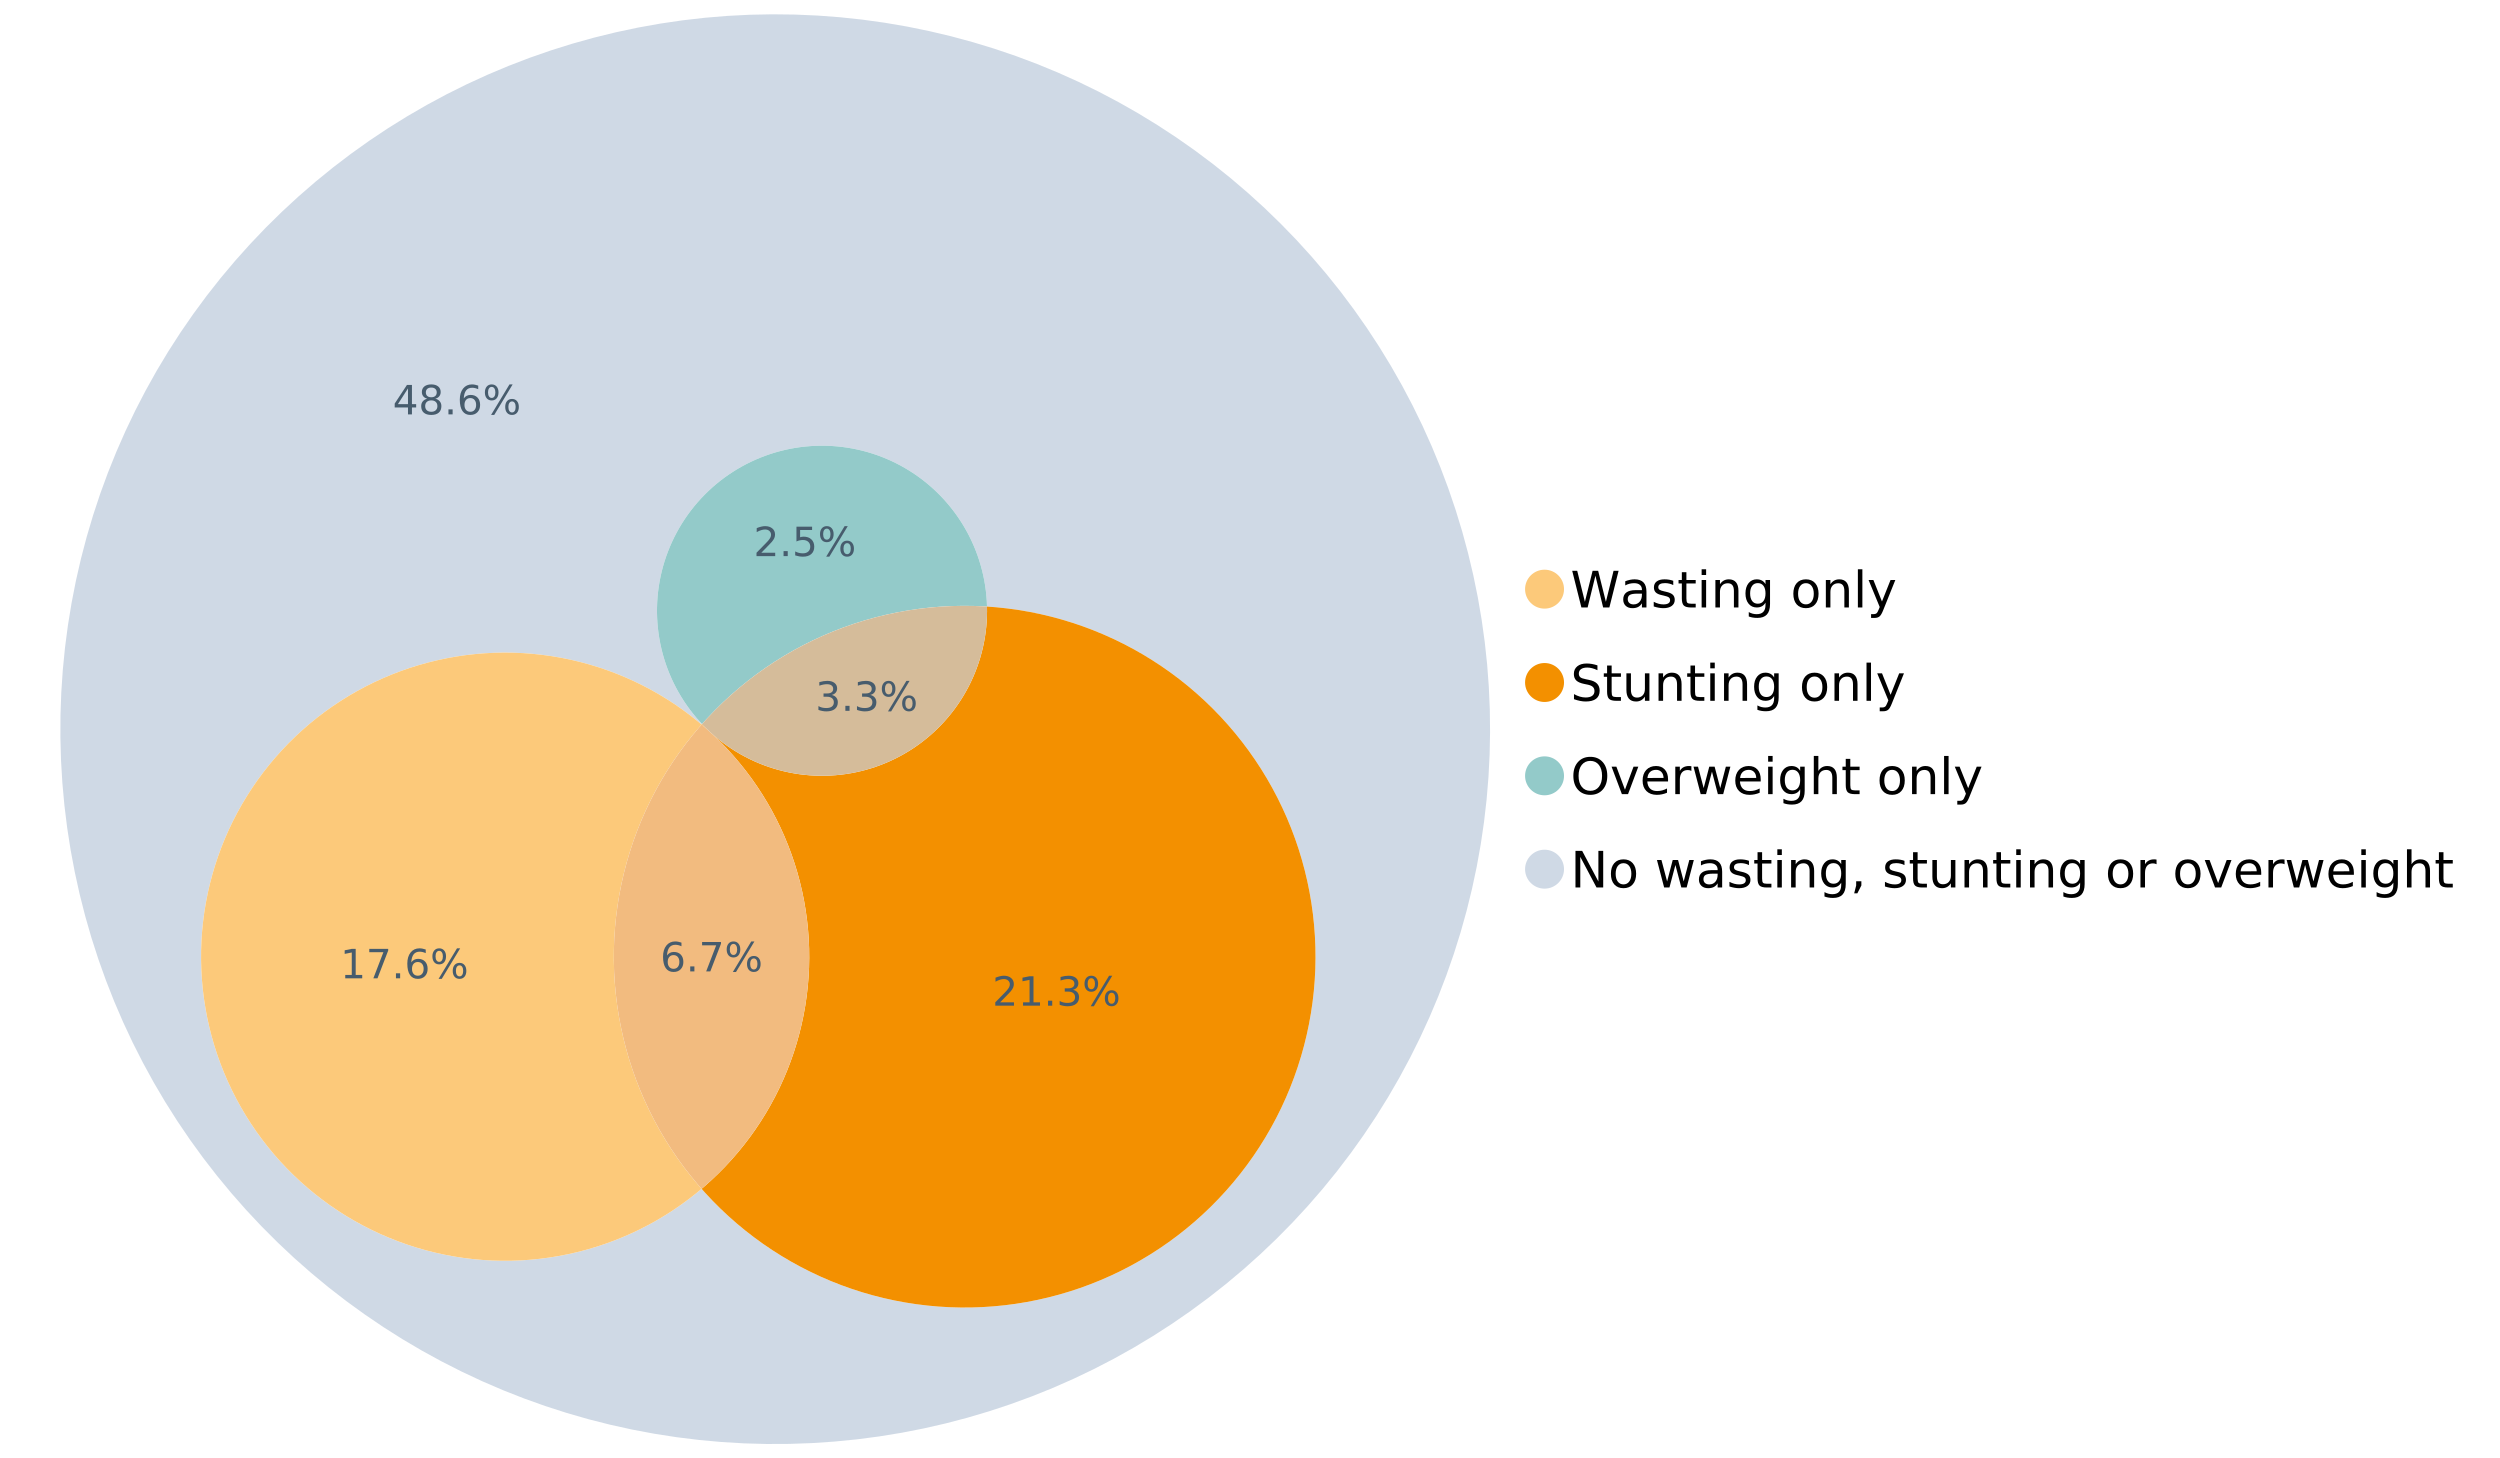 <?xml version="1.0" encoding="UTF-8"?>
<svg xmlns="http://www.w3.org/2000/svg" xmlns:xlink="http://www.w3.org/1999/xlink" width="1234.286pt" height="720pt" viewBox="0 0 1234.286 720" version="1.1">
<defs>
<g>
<symbol overflow="visible" id="glyph0-0">
<path style="stroke:none;" d="M 1.234 4.391 L 1.234 -17.5 L 13.641 -17.5 L 13.641 4.391 Z M 2.625 3 L 12.266 3 L 12.266 -16.094 L 2.625 -16.094 Z M 2.625 3 "/>
</symbol>
<symbol overflow="visible" id="glyph0-1">
<path style="stroke:none;" d="M 0.828 -18.094 L 3.297 -18.094 L 7.094 -2.797 L 10.891 -18.094 L 13.641 -18.094 L 17.453 -2.797 L 21.234 -18.094 L 23.719 -18.094 L 19.172 0 L 16.094 0 L 12.281 -15.703 L 8.438 0 L 5.359 0 Z M 0.828 -18.094 "/>
</symbol>
<symbol overflow="visible" id="glyph0-2">
<path style="stroke:none;" d="M 8.5 -6.828 C 6.695 -6.828 5.445 -6.617 4.75 -6.203 C 4.062 -5.785 3.719 -5.082 3.719 -4.094 C 3.719 -3.301 3.977 -2.672 4.5 -2.203 C 5.02 -1.742 5.727 -1.516 6.625 -1.516 C 7.863 -1.516 8.852 -1.953 9.594 -2.828 C 10.344 -3.703 10.719 -4.867 10.719 -6.328 L 10.719 -6.828 Z M 12.953 -7.734 L 12.953 0 L 10.719 0 L 10.719 -2.062 C 10.207 -1.238 9.57 -0.629 8.812 -0.234 C 8.062 0.148 7.133 0.344 6.031 0.344 C 4.645 0.344 3.539 -0.039 2.719 -0.812 C 1.895 -1.594 1.484 -2.641 1.484 -3.953 C 1.484 -5.473 1.992 -6.617 3.016 -7.391 C 4.047 -8.172 5.57 -8.562 7.594 -8.562 L 10.719 -8.562 L 10.719 -8.781 C 10.719 -9.812 10.379 -10.602 9.703 -11.156 C 9.035 -11.719 8.094 -12 6.875 -12 C 6.094 -12 5.332 -11.906 4.594 -11.719 C 3.863 -11.539 3.16 -11.266 2.484 -10.891 L 2.484 -12.953 C 3.297 -13.266 4.086 -13.5 4.859 -13.656 C 5.629 -13.812 6.375 -13.891 7.094 -13.891 C 9.062 -13.891 10.531 -13.379 11.5 -12.359 C 12.469 -11.348 12.953 -9.805 12.953 -7.734 Z M 12.953 -7.734 "/>
</symbol>
<symbol overflow="visible" id="glyph0-3">
<path style="stroke:none;" d="M 10.984 -13.172 L 10.984 -11.062 C 10.359 -11.383 9.707 -11.625 9.031 -11.781 C 8.352 -11.945 7.648 -12.031 6.922 -12.031 C 5.816 -12.031 4.984 -11.859 4.422 -11.516 C 3.867 -11.18 3.594 -10.676 3.594 -10 C 3.594 -9.477 3.789 -9.066 4.188 -8.766 C 4.582 -8.473 5.379 -8.195 6.578 -7.938 L 7.344 -7.766 C 8.926 -7.422 10.051 -6.941 10.719 -6.328 C 11.383 -5.711 11.719 -4.852 11.719 -3.75 C 11.719 -2.488 11.219 -1.488 10.219 -0.75 C 9.219 -0.02 7.848 0.344 6.109 0.344 C 5.379 0.344 4.617 0.27 3.828 0.125 C 3.047 -0.008 2.219 -0.219 1.344 -0.5 L 1.344 -2.797 C 2.164 -2.367 2.977 -2.047 3.781 -1.828 C 4.582 -1.617 5.375 -1.516 6.156 -1.516 C 7.207 -1.516 8.016 -1.691 8.578 -2.047 C 9.141 -2.41 9.422 -2.922 9.422 -3.578 C 9.422 -4.18 9.219 -4.645 8.812 -4.969 C 8.406 -5.289 7.508 -5.602 6.125 -5.906 L 5.359 -6.078 C 3.973 -6.367 2.973 -6.816 2.359 -7.422 C 1.742 -8.023 1.438 -8.848 1.438 -9.891 C 1.438 -11.172 1.891 -12.156 2.797 -12.844 C 3.703 -13.539 4.988 -13.891 6.656 -13.891 C 7.477 -13.891 8.25 -13.828 8.969 -13.703 C 9.695 -13.586 10.367 -13.41 10.984 -13.172 Z M 10.984 -13.172 "/>
</symbol>
<symbol overflow="visible" id="glyph0-4">
<path style="stroke:none;" d="M 4.547 -17.422 L 4.547 -13.562 L 9.141 -13.562 L 9.141 -11.844 L 4.547 -11.844 L 4.547 -4.469 C 4.547 -3.363 4.695 -2.648 5 -2.328 C 5.301 -2.016 5.914 -1.859 6.844 -1.859 L 9.141 -1.859 L 9.141 0 L 6.844 0 C 5.125 0 3.938 -0.316 3.281 -0.953 C 2.625 -1.598 2.297 -2.77 2.297 -4.469 L 2.297 -11.844 L 0.672 -11.844 L 0.672 -13.562 L 2.297 -13.562 L 2.297 -17.422 Z M 4.547 -17.422 "/>
</symbol>
<symbol overflow="visible" id="glyph0-5">
<path style="stroke:none;" d="M 2.344 -13.562 L 4.562 -13.562 L 4.562 0 L 2.344 0 Z M 2.344 -18.859 L 4.562 -18.859 L 4.562 -16.031 L 2.344 -16.031 Z M 2.344 -18.859 "/>
</symbol>
<symbol overflow="visible" id="glyph0-6">
<path style="stroke:none;" d="M 13.625 -8.188 L 13.625 0 L 11.391 0 L 11.391 -8.125 C 11.391 -9.406 11.141 -10.363 10.641 -11 C 10.141 -11.633 9.391 -11.953 8.391 -11.953 C 7.18 -11.953 6.227 -11.566 5.531 -10.797 C 4.844 -10.035 4.5 -8.992 4.5 -7.672 L 4.5 0 L 2.25 0 L 2.25 -13.562 L 4.5 -13.562 L 4.5 -11.469 C 5.031 -12.281 5.656 -12.883 6.375 -13.281 C 7.102 -13.688 7.938 -13.891 8.875 -13.891 C 10.438 -13.891 11.617 -13.406 12.422 -12.438 C 13.223 -11.477 13.625 -10.062 13.625 -8.188 Z M 13.625 -8.188 "/>
</symbol>
<symbol overflow="visible" id="glyph0-7">
<path style="stroke:none;" d="M 11.266 -6.938 C 11.266 -8.551 10.93 -9.801 10.266 -10.688 C 9.598 -11.582 8.664 -12.031 7.469 -12.031 C 6.27 -12.031 5.336 -11.582 4.672 -10.688 C 4.004 -9.801 3.672 -8.551 3.672 -6.938 C 3.672 -5.332 4.004 -4.082 4.672 -3.188 C 5.336 -2.301 6.27 -1.859 7.469 -1.859 C 8.664 -1.859 9.598 -2.301 10.266 -3.188 C 10.93 -4.082 11.266 -5.332 11.266 -6.938 Z M 13.5 -1.688 C 13.5 0.625 12.984 2.344 11.953 3.469 C 10.93 4.594 9.363 5.156 7.25 5.156 C 6.457 5.156 5.711 5.098 5.016 4.984 C 4.328 4.867 3.656 4.691 3 4.453 L 3 2.281 C 3.656 2.633 4.301 2.895 4.938 3.062 C 5.582 3.227 6.234 3.312 6.891 3.312 C 8.359 3.312 9.453 2.93 10.172 2.172 C 10.898 1.41 11.266 0.258 11.266 -1.281 L 11.266 -2.391 C 10.805 -1.586 10.219 -0.988 9.5 -0.594 C 8.781 -0.195 7.922 0 6.922 0 C 5.254 0 3.91 -0.629 2.891 -1.891 C 1.879 -3.16 1.375 -4.844 1.375 -6.938 C 1.375 -9.039 1.879 -10.723 2.891 -11.984 C 3.91 -13.254 5.254 -13.891 6.922 -13.891 C 7.922 -13.891 8.781 -13.691 9.5 -13.297 C 10.219 -12.898 10.805 -12.305 11.266 -11.516 L 11.266 -13.562 L 13.5 -13.562 Z M 13.5 -1.688 "/>
</symbol>
<symbol overflow="visible" id="glyph0-8">
<path style="stroke:none;" d=""/>
</symbol>
<symbol overflow="visible" id="glyph0-9">
<path style="stroke:none;" d="M 7.594 -12 C 6.395 -12 5.445 -11.531 4.75 -10.594 C 4.062 -9.664 3.719 -8.391 3.719 -6.766 C 3.719 -5.148 4.062 -3.875 4.75 -2.938 C 5.445 -2 6.395 -1.531 7.594 -1.531 C 8.781 -1.531 9.723 -2 10.422 -2.938 C 11.117 -3.875 11.469 -5.148 11.469 -6.766 C 11.469 -8.379 11.117 -9.656 10.422 -10.594 C 9.723 -11.531 8.781 -12 7.594 -12 Z M 7.594 -13.891 C 9.531 -13.891 11.051 -13.258 12.156 -12 C 13.27 -10.738 13.828 -8.992 13.828 -6.766 C 13.828 -4.547 13.27 -2.805 12.156 -1.547 C 11.051 -0.285 9.531 0.344 7.594 0.344 C 5.645 0.344 4.117 -0.285 3.016 -1.547 C 1.922 -2.805 1.375 -4.547 1.375 -6.766 C 1.375 -8.992 1.922 -10.738 3.016 -12 C 4.117 -13.258 5.645 -13.891 7.594 -13.891 Z M 7.594 -13.891 "/>
</symbol>
<symbol overflow="visible" id="glyph0-10">
<path style="stroke:none;" d="M 2.344 -18.859 L 4.562 -18.859 L 4.562 0 L 2.344 0 Z M 2.344 -18.859 "/>
</symbol>
<symbol overflow="visible" id="glyph0-11">
<path style="stroke:none;" d="M 7.984 1.266 C 7.359 2.879 6.742 3.93 6.141 4.422 C 5.547 4.91 4.75 5.156 3.75 5.156 L 1.969 5.156 L 1.969 3.297 L 3.266 3.297 C 3.879 3.297 4.352 3.148 4.688 2.859 C 5.031 2.566 5.41 1.879 5.828 0.797 L 6.234 -0.219 L 0.734 -13.562 L 3.109 -13.562 L 7.344 -2.953 L 11.578 -13.562 L 13.938 -13.562 Z M 7.984 1.266 "/>
</symbol>
<symbol overflow="visible" id="glyph0-12">
<path style="stroke:none;" d="M 13.281 -17.5 L 13.281 -15.109 C 12.352 -15.555 11.473 -15.883 10.641 -16.094 C 9.816 -16.312 9.023 -16.422 8.266 -16.422 C 6.93 -16.422 5.898 -16.16 5.172 -15.641 C 4.453 -15.129 4.094 -14.398 4.094 -13.453 C 4.094 -12.648 4.332 -12.047 4.812 -11.641 C 5.289 -11.234 6.203 -10.906 7.547 -10.656 L 9.031 -10.344 C 10.852 -10 12.195 -9.391 13.062 -8.516 C 13.938 -7.641 14.375 -6.461 14.375 -4.984 C 14.375 -3.234 13.785 -1.906 12.609 -1 C 11.43 -0.102 9.707 0.344 7.438 0.344 C 6.582 0.344 5.672 0.242 4.703 0.047 C 3.742 -0.141 2.742 -0.422 1.703 -0.797 L 1.703 -3.312 C 2.703 -2.758 3.676 -2.344 4.625 -2.062 C 5.582 -1.781 6.52 -1.641 7.438 -1.641 C 8.832 -1.641 9.91 -1.91 10.672 -2.453 C 11.43 -3.004 11.812 -3.789 11.812 -4.812 C 11.812 -5.695 11.535 -6.391 10.984 -6.891 C 10.441 -7.391 9.551 -7.766 8.312 -8.016 L 6.828 -8.312 C 4.992 -8.676 3.672 -9.242 2.859 -10.016 C 2.047 -10.797 1.641 -11.875 1.641 -13.25 C 1.641 -14.852 2.203 -16.113 3.328 -17.031 C 4.453 -17.957 6.004 -18.422 7.984 -18.422 C 8.828 -18.422 9.688 -18.344 10.562 -18.188 C 11.445 -18.031 12.352 -17.801 13.281 -17.5 Z M 13.281 -17.5 "/>
</symbol>
<symbol overflow="visible" id="glyph0-13">
<path style="stroke:none;" d="M 2.109 -5.359 L 2.109 -13.562 L 4.344 -13.562 L 4.344 -5.438 C 4.344 -4.156 4.594 -3.191 5.094 -2.547 C 5.594 -1.91 6.344 -1.594 7.344 -1.594 C 8.539 -1.594 9.488 -1.973 10.188 -2.734 C 10.895 -3.504 11.25 -4.551 11.25 -5.875 L 11.25 -13.562 L 13.469 -13.562 L 13.469 0 L 11.25 0 L 11.25 -2.078 C 10.707 -1.254 10.078 -0.645 9.359 -0.25 C 8.641 0.145 7.812 0.344 6.875 0.344 C 5.312 0.344 4.125 -0.141 3.312 -1.109 C 2.508 -2.078 2.109 -3.492 2.109 -5.359 Z M 7.719 -13.891 Z M 7.719 -13.891 "/>
</symbol>
<symbol overflow="visible" id="glyph0-14">
<path style="stroke:none;" d="M 9.781 -16.422 C 8 -16.422 6.582 -15.758 5.531 -14.438 C 4.488 -13.113 3.969 -11.312 3.969 -9.031 C 3.969 -6.75 4.488 -4.945 5.531 -3.625 C 6.582 -2.301 8 -1.641 9.781 -1.641 C 11.551 -1.641 12.957 -2.301 14 -3.625 C 15.039 -4.945 15.562 -6.75 15.562 -9.031 C 15.562 -11.312 15.039 -13.113 14 -14.438 C 12.957 -15.758 11.551 -16.422 9.781 -16.422 Z M 9.781 -18.422 C 12.312 -18.422 14.336 -17.566 15.859 -15.859 C 17.379 -14.16 18.141 -11.883 18.141 -9.031 C 18.141 -6.176 17.379 -3.898 15.859 -2.203 C 14.336 -0.504 12.312 0.344 9.781 0.344 C 7.227 0.344 5.191 -0.5 3.672 -2.188 C 2.148 -3.883 1.391 -6.164 1.391 -9.031 C 1.391 -11.883 2.148 -14.16 3.672 -15.859 C 5.191 -17.566 7.227 -18.422 9.781 -18.422 Z M 9.781 -18.422 "/>
</symbol>
<symbol overflow="visible" id="glyph0-15">
<path style="stroke:none;" d="M 0.734 -13.562 L 3.109 -13.562 L 7.344 -2.188 L 11.578 -13.562 L 13.938 -13.562 L 8.859 0 L 5.828 0 Z M 0.734 -13.562 "/>
</symbol>
<symbol overflow="visible" id="glyph0-16">
<path style="stroke:none;" d="M 13.938 -7.344 L 13.938 -6.25 L 3.688 -6.25 C 3.789 -4.719 4.254 -3.547 5.078 -2.734 C 5.91 -1.93 7.066 -1.531 8.547 -1.531 C 9.398 -1.531 10.227 -1.633 11.031 -1.844 C 11.832 -2.062 12.629 -2.379 13.422 -2.797 L 13.422 -0.688 C 12.617 -0.352 11.797 -0.098 10.953 0.078 C 10.117 0.254 9.27 0.344 8.406 0.344 C 6.238 0.344 4.523 -0.281 3.266 -1.531 C 2.004 -2.789 1.375 -4.5 1.375 -6.656 C 1.375 -8.875 1.973 -10.633 3.172 -11.938 C 4.367 -13.238 5.984 -13.891 8.016 -13.891 C 9.848 -13.891 11.289 -13.301 12.344 -12.125 C 13.406 -10.957 13.938 -9.363 13.938 -7.344 Z M 11.719 -8 C 11.695 -9.219 11.352 -10.188 10.688 -10.906 C 10.02 -11.633 9.141 -12 8.047 -12 C 6.797 -12 5.797 -11.645 5.047 -10.938 C 4.305 -10.238 3.879 -9.254 3.766 -7.984 Z M 11.719 -8 "/>
</symbol>
<symbol overflow="visible" id="glyph0-17">
<path style="stroke:none;" d="M 10.203 -11.484 C 9.953 -11.629 9.676 -11.734 9.375 -11.797 C 9.082 -11.867 8.758 -11.906 8.406 -11.906 C 7.145 -11.906 6.176 -11.492 5.5 -10.672 C 4.832 -9.859 4.5 -8.68 4.5 -7.141 L 4.5 0 L 2.25 0 L 2.25 -13.562 L 4.5 -13.562 L 4.5 -11.469 C 4.969 -12.289 5.578 -12.898 6.328 -13.297 C 7.078 -13.691 7.988 -13.891 9.062 -13.891 C 9.219 -13.891 9.383 -13.879 9.562 -13.859 C 9.75 -13.836 9.957 -13.812 10.188 -13.781 Z M 10.203 -11.484 "/>
</symbol>
<symbol overflow="visible" id="glyph0-18">
<path style="stroke:none;" d="M 1.047 -13.562 L 3.266 -13.562 L 6.062 -2.984 L 8.828 -13.562 L 11.469 -13.562 L 14.25 -2.984 L 17.016 -13.562 L 19.25 -13.562 L 15.703 0 L 13.078 0 L 10.156 -11.125 L 7.219 0 L 4.594 0 Z M 1.047 -13.562 "/>
</symbol>
<symbol overflow="visible" id="glyph0-19">
<path style="stroke:none;" d="M 13.625 -8.188 L 13.625 0 L 11.391 0 L 11.391 -8.125 C 11.391 -9.406 11.141 -10.363 10.641 -11 C 10.141 -11.633 9.391 -11.953 8.391 -11.953 C 7.18 -11.953 6.227 -11.566 5.531 -10.797 C 4.844 -10.035 4.5 -8.992 4.5 -7.672 L 4.5 0 L 2.25 0 L 2.25 -18.859 L 4.5 -18.859 L 4.5 -11.469 C 5.031 -12.281 5.656 -12.883 6.375 -13.281 C 7.102 -13.688 7.938 -13.891 8.875 -13.891 C 10.438 -13.891 11.617 -13.406 12.422 -12.438 C 13.223 -11.477 13.625 -10.062 13.625 -8.188 Z M 13.625 -8.188 "/>
</symbol>
<symbol overflow="visible" id="glyph0-20">
<path style="stroke:none;" d="M 2.438 -18.094 L 5.734 -18.094 L 13.75 -2.953 L 13.75 -18.094 L 16.125 -18.094 L 16.125 0 L 12.828 0 L 4.812 -15.125 L 4.812 0 L 2.438 0 Z M 2.438 -18.094 "/>
</symbol>
<symbol overflow="visible" id="glyph0-21">
<path style="stroke:none;" d="M 2.906 -3.078 L 5.469 -3.078 L 5.469 -1 L 3.484 2.891 L 1.922 2.891 L 2.906 -1 Z M 2.906 -3.078 "/>
</symbol>
<symbol overflow="visible" id="glyph1-0">
<path style="stroke:none;" d="M 1 3.531 L 1 -14.062 L 10.969 -14.062 L 10.969 3.531 Z M 2.109 2.422 L 9.859 2.422 L 9.859 -12.938 L 2.109 -12.938 Z M 2.109 2.422 "/>
</symbol>
<symbol overflow="visible" id="glyph1-1">
<path style="stroke:none;" d="M 6.578 -8.047 C 5.691 -8.047 4.988 -7.742 4.469 -7.141 C 3.957 -6.535 3.703 -5.707 3.703 -4.656 C 3.703 -3.613 3.957 -2.789 4.469 -2.188 C 4.988 -1.582 5.691 -1.281 6.578 -1.281 C 7.461 -1.281 8.16 -1.582 8.672 -2.188 C 9.191 -2.789 9.453 -3.613 9.453 -4.656 C 9.453 -5.707 9.191 -6.535 8.672 -7.141 C 8.16 -7.742 7.461 -8.047 6.578 -8.047 Z M 10.484 -14.219 L 10.484 -12.422 C 9.992 -12.648 9.492 -12.828 8.984 -12.953 C 8.484 -13.078 7.988 -13.141 7.5 -13.141 C 6.195 -13.141 5.203 -12.703 4.516 -11.828 C 3.836 -10.953 3.445 -9.629 3.344 -7.859 C 3.727 -8.422 4.207 -8.852 4.781 -9.156 C 5.363 -9.457 6.004 -9.609 6.703 -9.609 C 8.16 -9.609 9.312 -9.164 10.156 -8.281 C 11 -7.395 11.422 -6.188 11.422 -4.656 C 11.422 -3.164 10.977 -1.969 10.094 -1.062 C 9.219 -0.164 8.047 0.281 6.578 0.281 C 4.898 0.281 3.613 -0.359 2.719 -1.641 C 1.832 -2.93 1.391 -4.801 1.391 -7.25 C 1.391 -9.551 1.93 -11.383 3.016 -12.75 C 4.109 -14.113 5.578 -14.797 7.422 -14.797 C 7.91 -14.797 8.406 -14.742 8.906 -14.641 C 9.414 -14.547 9.941 -14.406 10.484 -14.219 Z M 10.484 -14.219 "/>
</symbol>
<symbol overflow="visible" id="glyph1-2">
<path style="stroke:none;" d="M 2.125 -2.469 L 4.188 -2.469 L 4.188 0 L 2.125 0 Z M 2.125 -2.469 "/>
</symbol>
<symbol overflow="visible" id="glyph1-3">
<path style="stroke:none;" d="M 1.641 -14.531 L 10.984 -14.531 L 10.984 -13.703 L 5.703 0 L 3.656 0 L 8.609 -12.875 L 1.641 -12.875 Z M 1.641 -14.531 "/>
</symbol>
<symbol overflow="visible" id="glyph1-4">
<path style="stroke:none;" d="M 14.5 -6.391 C 13.938 -6.391 13.492 -6.148 13.172 -5.672 C 12.848 -5.191 12.688 -4.523 12.688 -3.672 C 12.688 -2.828 12.848 -2.16 13.172 -1.672 C 13.492 -1.191 13.938 -0.953 14.5 -0.953 C 15.051 -0.953 15.484 -1.191 15.797 -1.672 C 16.117 -2.16 16.281 -2.828 16.281 -3.672 C 16.281 -4.523 16.117 -5.191 15.797 -5.672 C 15.484 -6.148 15.051 -6.391 14.5 -6.391 Z M 14.5 -7.625 C 15.52 -7.625 16.332 -7.266 16.938 -6.547 C 17.539 -5.836 17.844 -4.879 17.844 -3.672 C 17.844 -2.453 17.539 -1.488 16.938 -0.781 C 16.332 -0.07 15.52 0.281 14.5 0.281 C 13.457 0.281 12.633 -0.07 12.031 -0.781 C 11.426 -1.488 11.125 -2.453 11.125 -3.672 C 11.125 -4.891 11.426 -5.852 12.031 -6.562 C 12.645 -7.27 13.469 -7.625 14.5 -7.625 Z M 4.453 -13.562 C 3.891 -13.562 3.445 -13.316 3.125 -12.828 C 2.801 -12.348 2.641 -11.688 2.641 -10.844 C 2.641 -9.988 2.801 -9.32 3.125 -8.844 C 3.445 -8.363 3.891 -8.125 4.453 -8.125 C 5.016 -8.125 5.457 -8.363 5.781 -8.844 C 6.102 -9.32 6.266 -9.988 6.266 -10.844 C 6.266 -11.676 6.098 -12.336 5.766 -12.828 C 5.441 -13.316 5.004 -13.562 4.453 -13.562 Z M 13.234 -14.797 L 14.797 -14.797 L 5.703 0.281 L 4.141 0.281 Z M 4.453 -14.797 C 5.473 -14.797 6.285 -14.441 6.891 -13.734 C 7.504 -13.023 7.812 -12.062 7.812 -10.844 C 7.812 -9.613 7.508 -8.645 6.906 -7.938 C 6.301 -7.227 5.484 -6.875 4.453 -6.875 C 3.422 -6.875 2.602 -7.227 2 -7.938 C 1.395 -8.656 1.094 -9.625 1.094 -10.844 C 1.094 -12.051 1.395 -13.008 2 -13.719 C 2.602 -14.438 3.422 -14.797 4.453 -14.797 Z M 4.453 -14.797 "/>
</symbol>
<symbol overflow="visible" id="glyph1-5">
<path style="stroke:none;" d="M 8.094 -7.844 C 9.031 -7.633 9.766 -7.211 10.297 -6.578 C 10.828 -5.941 11.094 -5.156 11.094 -4.219 C 11.094 -2.789 10.598 -1.68 9.609 -0.891 C 8.617 -0.109 7.219 0.281 5.406 0.281 C 4.789 0.281 4.16 0.219 3.516 0.094 C 2.867 -0.02 2.203 -0.195 1.516 -0.438 L 1.516 -2.344 C 2.066 -2.02 2.664 -1.773 3.312 -1.609 C 3.957 -1.453 4.633 -1.375 5.344 -1.375 C 6.57 -1.375 7.508 -1.613 8.156 -2.094 C 8.801 -2.582 9.125 -3.289 9.125 -4.219 C 9.125 -5.082 8.82 -5.754 8.219 -6.234 C 7.625 -6.711 6.789 -6.953 5.719 -6.953 L 4.031 -6.953 L 4.031 -8.578 L 5.797 -8.578 C 6.766 -8.578 7.504 -8.77 8.016 -9.156 C 8.535 -9.539 8.797 -10.098 8.797 -10.828 C 8.797 -11.566 8.531 -12.133 8 -12.531 C 7.469 -12.938 6.707 -13.141 5.719 -13.141 C 5.188 -13.141 4.609 -13.082 3.984 -12.969 C 3.367 -12.852 2.691 -12.672 1.953 -12.422 L 1.953 -14.172 C 2.703 -14.379 3.398 -14.535 4.047 -14.641 C 4.703 -14.742 5.32 -14.797 5.906 -14.797 C 7.395 -14.797 8.57 -14.457 9.438 -13.781 C 10.312 -13.102 10.75 -12.188 10.75 -11.031 C 10.75 -10.227 10.516 -9.547 10.047 -8.984 C 9.586 -8.43 8.938 -8.051 8.094 -7.844 Z M 8.094 -7.844 "/>
</symbol>
<symbol overflow="visible" id="glyph1-6">
<path style="stroke:none;" d="M 7.531 -12.828 L 2.562 -5.062 L 7.531 -5.062 Z M 7.016 -14.531 L 9.484 -14.531 L 9.484 -5.062 L 11.562 -5.062 L 11.562 -3.422 L 9.484 -3.422 L 9.484 0 L 7.531 0 L 7.531 -3.422 L 0.969 -3.422 L 0.969 -5.328 Z M 7.016 -14.531 "/>
</symbol>
<symbol overflow="visible" id="glyph1-7">
<path style="stroke:none;" d="M 6.344 -6.906 C 5.406 -6.906 4.664 -6.656 4.125 -6.156 C 3.594 -5.656 3.328 -4.969 3.328 -4.094 C 3.328 -3.219 3.594 -2.531 4.125 -2.031 C 4.664 -1.531 5.406 -1.281 6.344 -1.281 C 7.27 -1.281 8.004 -1.531 8.547 -2.031 C 9.086 -2.531 9.359 -3.219 9.359 -4.094 C 9.359 -4.969 9.086 -5.656 8.547 -6.156 C 8.016 -6.656 7.281 -6.906 6.344 -6.906 Z M 4.375 -7.734 C 3.531 -7.941 2.867 -8.332 2.391 -8.906 C 1.922 -9.488 1.688 -10.195 1.688 -11.031 C 1.688 -12.188 2.098 -13.102 2.922 -13.781 C 3.754 -14.457 4.895 -14.797 6.344 -14.797 C 7.789 -14.797 8.926 -14.457 9.75 -13.781 C 10.57 -13.102 10.984 -12.188 10.984 -11.031 C 10.984 -10.195 10.742 -9.488 10.266 -8.906 C 9.797 -8.332 9.145 -7.941 8.312 -7.734 C 9.258 -7.516 10 -7.082 10.531 -6.438 C 11.062 -5.801 11.328 -5.02 11.328 -4.094 C 11.328 -2.676 10.895 -1.594 10.031 -0.844 C 9.164 -0.094 7.938 0.281 6.344 0.281 C 4.738 0.281 3.504 -0.094 2.641 -0.844 C 1.785 -1.594 1.359 -2.676 1.359 -4.094 C 1.359 -5.02 1.625 -5.801 2.156 -6.438 C 2.688 -7.082 3.426 -7.516 4.375 -7.734 Z M 3.656 -10.844 C 3.656 -10.094 3.891 -9.504 4.359 -9.078 C 4.828 -8.66 5.488 -8.453 6.344 -8.453 C 7.188 -8.453 7.844 -8.66 8.312 -9.078 C 8.789 -9.504 9.031 -10.094 9.031 -10.844 C 9.031 -11.594 8.789 -12.176 8.312 -12.594 C 7.844 -13.02 7.188 -13.234 6.344 -13.234 C 5.488 -13.234 4.828 -13.02 4.359 -12.594 C 3.891 -12.176 3.656 -11.594 3.656 -10.844 Z M 3.656 -10.844 "/>
</symbol>
<symbol overflow="visible" id="glyph1-8">
<path style="stroke:none;" d="M 2.469 -1.656 L 5.688 -1.656 L 5.688 -12.75 L 2.188 -12.047 L 2.188 -13.828 L 5.672 -14.531 L 7.625 -14.531 L 7.625 -1.656 L 10.844 -1.656 L 10.844 0 L 2.469 0 Z M 2.469 -1.656 "/>
</symbol>
<symbol overflow="visible" id="glyph1-9">
<path style="stroke:none;" d="M 3.828 -1.656 L 10.688 -1.656 L 10.688 0 L 1.453 0 L 1.453 -1.656 C 2.203 -2.426 3.219 -3.461 4.5 -4.766 C 5.789 -6.066 6.602 -6.906 6.938 -7.281 C 7.57 -7.988 8.016 -8.586 8.266 -9.078 C 8.516 -9.566 8.641 -10.051 8.641 -10.531 C 8.641 -11.301 8.367 -11.926 7.828 -12.406 C 7.285 -12.895 6.578 -13.141 5.703 -13.141 C 5.086 -13.141 4.438 -13.031 3.75 -12.812 C 3.062 -12.602 2.332 -12.281 1.562 -11.844 L 1.562 -13.828 C 2.352 -14.148 3.094 -14.391 3.781 -14.547 C 4.469 -14.711 5.098 -14.797 5.672 -14.797 C 7.172 -14.797 8.367 -14.414 9.266 -13.656 C 10.16 -12.906 10.609 -11.906 10.609 -10.656 C 10.609 -10.051 10.492 -9.477 10.266 -8.938 C 10.047 -8.406 9.641 -7.781 9.047 -7.062 C 8.891 -6.875 8.375 -6.328 7.5 -5.422 C 6.633 -4.523 5.41 -3.27 3.828 -1.656 Z M 3.828 -1.656 "/>
</symbol>
<symbol overflow="visible" id="glyph1-10">
<path style="stroke:none;" d="M 2.156 -14.531 L 9.875 -14.531 L 9.875 -12.875 L 3.953 -12.875 L 3.953 -9.312 C 4.234 -9.414 4.516 -9.488 4.797 -9.531 C 5.086 -9.582 5.379 -9.609 5.672 -9.609 C 7.285 -9.609 8.566 -9.16 9.516 -8.266 C 10.461 -7.379 10.938 -6.176 10.938 -4.656 C 10.938 -3.094 10.445 -1.879 9.469 -1.016 C 8.5 -0.148 7.129 0.281 5.359 0.281 C 4.754 0.281 4.133 0.227 3.5 0.125 C 2.863 0.02 2.207 -0.133 1.531 -0.344 L 1.531 -2.312 C 2.125 -2 2.727 -1.766 3.344 -1.609 C 3.969 -1.453 4.629 -1.375 5.328 -1.375 C 6.453 -1.375 7.336 -1.664 7.984 -2.25 C 8.641 -2.844 8.969 -3.645 8.969 -4.656 C 8.969 -5.676 8.641 -6.477 7.984 -7.062 C 7.336 -7.656 6.453 -7.953 5.328 -7.953 C 4.797 -7.953 4.27 -7.895 3.75 -7.781 C 3.227 -7.664 2.695 -7.484 2.156 -7.234 Z M 2.156 -14.531 "/>
</symbol>
</g>
</defs>
<g id="surface109185">
<path style=" stroke:none;fill-rule:nonzero;fill:rgb(98.824%,78.824%,47.843%);fill-opacity:1;" d="M 772.18 290.875 C 772.18 296.184 767.875 300.488 762.566 300.488 C 757.254 300.488 752.949 296.184 752.949 290.875 C 752.949 285.566 757.254 281.262 762.566 281.262 C 767.875 281.262 772.18 285.566 772.18 290.875 "/>
<g style="fill:rgb(0%,0%,0%);fill-opacity:1;">
  <use xlink:href="#glyph0-1" x="775.398" y="299.918"/>
  <use xlink:href="#glyph0-2" x="799.925" y="299.918"/>
  <use xlink:href="#glyph0-3" x="815.126" y="299.918"/>
  <use xlink:href="#glyph0-4" x="828.05" y="299.918"/>
  <use xlink:href="#glyph0-5" x="837.776" y="299.918"/>
  <use xlink:href="#glyph0-6" x="844.667" y="299.918"/>
  <use xlink:href="#glyph0-7" x="860.389" y="299.918"/>
  <use xlink:href="#glyph0-8" x="876.135" y="299.918"/>
  <use xlink:href="#glyph0-9" x="884.02" y="299.918"/>
  <use xlink:href="#glyph0-6" x="899.196" y="299.918"/>
  <use xlink:href="#glyph0-10" x="914.918" y="299.918"/>
  <use xlink:href="#glyph0-11" x="921.809" y="299.918"/>
</g>
<path style=" stroke:none;fill-rule:nonzero;fill:rgb(95.294%,56.471%,0%);fill-opacity:1;" d="M 772.18 336.957 C 772.18 342.27 767.875 346.574 762.566 346.574 C 757.254 346.574 752.949 342.27 752.949 336.957 C 752.949 331.648 757.254 327.344 762.566 327.344 C 767.875 327.344 772.18 331.648 772.18 336.957 "/>
<g style="fill:rgb(0%,0%,0%);fill-opacity:1;">
  <use xlink:href="#glyph0-12" x="775.398" y="346"/>
  <use xlink:href="#glyph0-4" x="791.144" y="346"/>
  <use xlink:href="#glyph0-13" x="800.87" y="346"/>
  <use xlink:href="#glyph0-6" x="816.592" y="346"/>
  <use xlink:href="#glyph0-4" x="832.313" y="346"/>
  <use xlink:href="#glyph0-5" x="842.039" y="346"/>
  <use xlink:href="#glyph0-6" x="848.931" y="346"/>
  <use xlink:href="#glyph0-7" x="864.652" y="346"/>
  <use xlink:href="#glyph0-8" x="880.398" y="346"/>
  <use xlink:href="#glyph0-9" x="888.283" y="346"/>
  <use xlink:href="#glyph0-6" x="903.46" y="346"/>
  <use xlink:href="#glyph0-10" x="919.181" y="346"/>
  <use xlink:href="#glyph0-11" x="926.073" y="346"/>
</g>
<path style=" stroke:none;fill-rule:nonzero;fill:rgb(57.647%,79.216%,78.824%);fill-opacity:1;" d="M 772.18 383.043 C 772.18 388.352 767.875 392.656 762.566 392.656 C 757.254 392.656 752.949 388.352 752.949 383.043 C 752.949 377.73 757.254 373.426 762.566 373.426 C 767.875 373.426 772.18 377.73 772.18 383.043 "/>
<g style="fill:rgb(0%,0%,0%);fill-opacity:1;">
  <use xlink:href="#glyph0-14" x="775.398" y="392.082"/>
  <use xlink:href="#glyph0-15" x="794.923" y="392.082"/>
  <use xlink:href="#glyph0-16" x="809.603" y="392.082"/>
  <use xlink:href="#glyph0-17" x="824.864" y="392.082"/>
  <use xlink:href="#glyph0-18" x="835.063" y="392.082"/>
  <use xlink:href="#glyph0-16" x="855.35" y="392.082"/>
  <use xlink:href="#glyph0-5" x="870.612" y="392.082"/>
  <use xlink:href="#glyph0-7" x="877.503" y="392.082"/>
  <use xlink:href="#glyph0-19" x="893.249" y="392.082"/>
  <use xlink:href="#glyph0-4" x="908.971" y="392.082"/>
  <use xlink:href="#glyph0-8" x="918.697" y="392.082"/>
  <use xlink:href="#glyph0-9" x="926.582" y="392.082"/>
  <use xlink:href="#glyph0-6" x="941.758" y="392.082"/>
  <use xlink:href="#glyph0-10" x="957.479" y="392.082"/>
  <use xlink:href="#glyph0-11" x="964.371" y="392.082"/>
</g>
<path style=" stroke:none;fill-rule:nonzero;fill:rgb(81.176%,85.098%,89.804%);fill-opacity:1;" d="M 772.18 429.125 C 772.18 434.434 767.875 438.738 762.566 438.738 C 757.254 438.738 752.949 434.434 752.949 429.125 C 752.949 423.816 757.254 419.512 762.566 419.512 C 767.875 419.512 772.18 423.816 772.18 429.125 "/>
<g style="fill:rgb(0%,0%,0%);fill-opacity:1;">
  <use xlink:href="#glyph0-20" x="775.398" y="438.168"/>
  <use xlink:href="#glyph0-9" x="793.954" y="438.168"/>
  <use xlink:href="#glyph0-8" x="809.131" y="438.168"/>
  <use xlink:href="#glyph0-18" x="817.016" y="438.168"/>
  <use xlink:href="#glyph0-2" x="837.303" y="438.168"/>
  <use xlink:href="#glyph0-3" x="852.504" y="438.168"/>
  <use xlink:href="#glyph0-4" x="865.428" y="438.168"/>
  <use xlink:href="#glyph0-5" x="875.154" y="438.168"/>
  <use xlink:href="#glyph0-6" x="882.045" y="438.168"/>
  <use xlink:href="#glyph0-7" x="897.767" y="438.168"/>
  <use xlink:href="#glyph0-21" x="913.513" y="438.168"/>
  <use xlink:href="#glyph0-8" x="921.398" y="438.168"/>
  <use xlink:href="#glyph0-3" x="929.283" y="438.168"/>
  <use xlink:href="#glyph0-4" x="942.206" y="438.168"/>
  <use xlink:href="#glyph0-13" x="951.932" y="438.168"/>
  <use xlink:href="#glyph0-6" x="967.654" y="438.168"/>
  <use xlink:href="#glyph0-4" x="983.375" y="438.168"/>
  <use xlink:href="#glyph0-5" x="993.101" y="438.168"/>
  <use xlink:href="#glyph0-6" x="999.993" y="438.168"/>
  <use xlink:href="#glyph0-7" x="1015.714" y="438.168"/>
  <use xlink:href="#glyph0-8" x="1031.46" y="438.168"/>
  <use xlink:href="#glyph0-9" x="1039.345" y="438.168"/>
  <use xlink:href="#glyph0-17" x="1054.521" y="438.168"/>
  <use xlink:href="#glyph0-8" x="1064.72" y="438.168"/>
  <use xlink:href="#glyph0-9" x="1072.605" y="438.168"/>
  <use xlink:href="#glyph0-15" x="1087.781" y="438.168"/>
  <use xlink:href="#glyph0-16" x="1102.461" y="438.168"/>
  <use xlink:href="#glyph0-17" x="1117.722" y="438.168"/>
  <use xlink:href="#glyph0-18" x="1127.921" y="438.168"/>
  <use xlink:href="#glyph0-16" x="1148.208" y="438.168"/>
  <use xlink:href="#glyph0-5" x="1163.47" y="438.168"/>
  <use xlink:href="#glyph0-7" x="1170.362" y="438.168"/>
  <use xlink:href="#glyph0-19" x="1186.107" y="438.168"/>
  <use xlink:href="#glyph0-4" x="1201.829" y="438.168"/>
</g>
<path style=" stroke:none;fill-rule:nonzero;fill:rgb(81.176%,85.098%,89.804%);fill-opacity:1;" d="M 389.668 712.871 L 400.805 712.477 L 411.926 711.73 L 423.012 710.637 L 434.062 709.188 L 445.059 707.395 L 455.996 705.254 L 466.859 702.77 L 477.637 699.941 L 488.32 696.777 L 498.898 693.273 L 509.363 689.441 L 519.699 685.281 L 529.898 680.793 L 539.953 675.988 L 549.852 670.867 L 559.582 665.438 L 569.137 659.703 L 578.504 653.668 L 587.676 647.34 L 596.645 640.727 L 605.402 633.836 L 613.934 626.668 L 622.238 619.238 L 630.301 611.547 L 638.121 603.605 L 645.684 595.422 L 652.984 587.004 L 660.016 578.359 L 666.77 569.496 L 673.242 560.426 L 679.426 551.156 L 685.312 541.695 L 690.895 532.051 L 696.176 522.238 L 701.141 512.262 L 705.789 502.133 L 710.113 491.867 L 714.113 481.465 L 717.781 470.941 L 721.117 460.309 L 724.117 449.578 L 726.773 438.758 L 729.09 427.855 L 731.059 416.887 L 732.68 405.863 L 733.953 394.793 L 734.875 383.688 L 735.449 372.559 L 735.668 361.418 L 735.539 350.277 L 735.055 339.145 L 734.223 328.031 L 733.039 316.953 L 731.504 305.914 L 729.621 294.93 L 727.395 284.012 L 724.824 273.172 L 721.914 262.414 L 718.664 251.754 L 715.078 241.203 L 711.164 230.773 L 706.922 220.469 L 702.355 210.305 L 697.469 200.289 L 692.27 190.434 L 686.762 180.746 L 680.953 171.234 L 674.844 161.914 L 668.445 152.793 L 661.762 143.875 L 654.801 135.176 L 647.566 126.699 L 640.07 118.453 L 632.316 110.453 L 624.316 102.695 L 616.07 95.199 L 607.598 87.965 L 598.895 81 L 589.98 74.316 L 580.859 67.918 L 571.539 61.809 L 562.031 55.996 L 552.344 50.488 L 542.488 45.285 L 532.477 40.398 L 522.312 35.832 L 512.008 31.586 L 501.578 27.668 L 491.027 24.082 L 480.367 20.832 L 469.613 17.918 L 458.77 15.348 L 447.852 13.117 L 436.867 11.234 L 425.832 9.699 L 414.75 8.516 L 403.641 7.68 L 392.508 7.195 L 381.363 7.062 L 370.223 7.281 L 359.094 7.852 L 347.988 8.773 L 336.918 10.043 L 325.895 11.664 L 314.926 13.633 L 304.027 15.945 L 293.203 18.602 L 282.473 21.598 L 271.84 24.934 L 261.316 28.602 L 250.914 32.598 L 240.645 36.922 L 230.516 41.57 L 220.539 46.531 L 210.727 51.809 L 201.082 57.395 L 191.621 63.277 L 182.348 69.461 L 173.277 75.93 L 164.414 82.684 L 155.766 89.715 L 147.348 97.012 L 139.164 104.574 L 131.219 112.391 L 123.531 120.457 L 116.098 128.758 L 108.93 137.289 L 102.035 146.043 L 95.422 155.012 L 89.094 164.184 L 83.059 173.551 L 77.32 183.105 L 71.891 192.836 L 66.766 202.73 L 61.961 212.785 L 57.473 222.984 L 53.309 233.32 L 49.473 243.781 L 45.973 254.359 L 42.805 265.043 L 39.977 275.82 L 37.488 286.684 L 35.348 297.621 L 33.551 308.617 L 32.102 319.668 L 31.004 330.754 L 30.258 341.875 L 29.859 353.008 L 29.816 364.152 L 30.121 375.293 L 30.781 386.414 L 31.789 397.512 L 33.148 408.574 L 34.855 419.586 L 36.91 430.535 L 39.309 441.418 L 42.051 452.219 L 45.133 462.93 L 48.551 473.535 L 52.301 484.027 L 56.379 494.398 L 60.785 504.633 L 65.512 514.723 L 70.555 524.66 L 75.906 534.434 L 81.566 544.031 L 87.527 553.449 L 93.781 562.672 L 100.324 571.691 L 107.148 580.5 L 114.246 589.09 L 121.609 597.453 L 129.238 605.578 L 137.117 613.457 L 145.238 621.086 L 153.602 628.453 L 162.188 635.551 L 170.996 642.375 L 180.02 648.918 L 189.238 655.176 L 198.652 661.137 L 208.254 666.797 L 218.023 672.152 L 227.961 677.195 L 238.051 681.926 L 248.285 686.332 L 258.656 690.414 L 269.148 694.164 L 279.754 697.582 L 290.461 700.668 L 301.262 703.41 L 312.145 705.809 L 323.094 707.867 L 334.105 709.574 L 345.168 710.938 L 356.266 711.949 L 367.387 712.609 L 378.527 712.918 Z M 468.734 645.387 L 463.273 645.062 L 457.828 644.566 L 452.402 643.898 L 446.996 643.062 L 441.621 642.051 L 436.281 640.875 L 430.98 639.527 L 425.723 638.016 L 420.52 636.336 L 415.371 634.496 L 410.281 632.492 L 405.258 630.328 L 400.305 628.008 L 395.43 625.531 L 390.633 622.906 L 385.922 620.125 L 381.301 617.199 L 376.773 614.129 L 372.348 610.918 L 368.023 607.57 L 363.809 604.086 L 359.707 600.469 L 355.719 596.727 L 351.852 592.859 L 348.109 588.871 L 346.387 586.918 L 344.125 588.816 L 340.398 591.75 L 336.582 594.562 L 332.68 597.254 L 328.695 599.82 L 324.633 602.262 L 320.492 604.57 L 316.281 606.75 L 312.004 608.793 L 307.668 610.703 L 303.27 612.473 L 298.816 614.105 L 294.316 615.594 L 289.773 616.941 L 285.188 618.141 L 280.566 619.199 L 275.914 620.109 L 271.238 620.875 L 266.535 621.488 L 261.82 621.953 L 257.09 622.273 L 252.352 622.441 L 247.613 622.457 L 242.875 622.328 L 238.141 622.047 L 233.422 621.617 L 228.715 621.039 L 224.031 620.312 L 219.371 619.438 L 214.742 618.414 L 210.148 617.246 L 205.594 615.938 L 201.082 614.48 L 196.621 612.887 L 192.207 611.148 L 187.855 609.273 L 183.562 607.266 L 179.336 605.117 L 175.18 602.84 L 171.094 600.434 L 167.09 597.895 L 163.168 595.234 L 159.332 592.453 L 155.582 589.547 L 151.93 586.527 L 148.375 583.395 L 144.918 580.148 L 141.566 576.797 L 138.32 573.34 L 135.188 569.785 L 132.168 566.129 L 129.266 562.383 L 126.484 558.547 L 123.824 554.621 L 121.289 550.617 L 118.879 546.531 L 116.602 542.375 L 114.457 538.148 L 112.445 533.855 L 110.574 529.5 L 108.836 525.09 L 107.242 520.629 L 105.789 516.113 L 104.477 511.559 L 103.312 506.965 L 102.289 502.336 L 101.418 497.676 L 100.691 492.992 L 100.113 488.289 L 99.684 483.566 L 99.402 478.836 L 99.273 474.098 L 99.289 469.355 L 99.461 464.617 L 99.777 459.891 L 100.246 455.172 L 100.859 450.473 L 101.625 445.793 L 102.535 441.141 L 103.594 436.52 L 104.797 431.938 L 106.145 427.391 L 107.633 422.891 L 109.266 418.441 L 111.035 414.043 L 112.945 409.703 L 114.992 405.43 L 117.172 401.219 L 119.48 397.078 L 121.922 393.016 L 124.488 389.031 L 127.18 385.129 L 129.992 381.316 L 132.926 377.59 L 135.977 373.961 L 139.137 370.43 L 142.41 367 L 145.789 363.676 L 149.27 360.457 L 152.852 357.352 L 156.527 354.359 L 160.301 351.488 L 164.16 348.734 L 168.102 346.105 L 172.129 343.602 L 176.23 341.227 L 180.406 338.984 L 184.648 336.871 L 188.957 334.895 L 193.328 333.055 L 197.75 331.355 L 202.227 329.793 L 206.75 328.375 L 211.316 327.102 L 215.922 325.973 L 220.559 324.988 L 225.223 324.152 L 229.914 323.461 L 234.621 322.922 L 239.348 322.527 L 244.078 322.285 L 248.82 322.191 L 253.559 322.25 L 258.297 322.453 L 263.023 322.809 L 267.734 323.316 L 272.43 323.969 L 277.102 324.77 L 281.746 325.715 L 286.359 326.812 L 290.934 328.051 L 295.469 329.434 L 299.957 330.957 L 304.395 332.625 L 308.777 334.43 L 313.102 336.375 L 317.359 338.453 L 321.555 340.664 L 325.676 343.008 L 329.719 345.48 L 333.684 348.078 L 337.562 350.801 L 341.355 353.645 L 345.059 356.609 L 346.383 357.742 L 346.621 357.477 L 345.559 356.344 L 343.859 354.414 L 342.219 352.43 L 340.645 350.398 L 339.137 348.316 L 337.691 346.188 L 336.316 344.012 L 335.008 341.797 L 333.773 339.539 L 332.609 337.246 L 331.516 334.918 L 330.5 332.555 L 329.559 330.16 L 328.691 327.738 L 327.902 325.289 L 327.191 322.816 L 326.559 320.324 L 326.004 317.812 L 325.531 315.281 L 325.137 312.738 L 324.824 310.188 L 324.59 307.625 L 324.438 305.059 L 324.367 302.484 L 324.379 299.914 L 324.469 297.344 L 324.641 294.773 L 324.895 292.215 L 325.23 289.664 L 325.645 287.125 L 326.141 284.602 L 326.715 282.094 L 327.367 279.605 L 328.098 277.137 L 328.906 274.695 L 329.793 272.281 L 330.754 269.895 L 331.789 267.539 L 332.898 265.219 L 334.082 262.934 L 335.336 260.688 L 336.66 258.484 L 338.051 256.32 L 339.512 254.203 L 341.039 252.133 L 342.633 250.113 L 344.285 248.141 L 346.004 246.227 L 347.777 244.363 L 349.613 242.559 L 351.5 240.812 L 353.445 239.129 L 355.441 237.504 L 357.488 235.945 L 359.582 234.453 L 361.723 233.027 L 363.906 231.668 L 366.133 230.379 L 368.398 229.16 L 370.703 228.016 L 373.039 226.941 L 375.41 225.941 L 377.812 225.02 L 380.242 224.172 L 382.695 223.402 L 385.172 222.711 L 387.672 222.098 L 390.188 221.562 L 392.719 221.109 L 395.266 220.734 L 397.82 220.441 L 400.387 220.23 L 402.953 220.098 L 405.527 220.047 L 408.098 220.078 L 410.668 220.191 L 413.234 220.383 L 415.793 220.656 L 418.34 221.012 L 420.875 221.445 L 423.395 221.961 L 425.898 222.555 L 428.383 223.227 L 430.844 223.977 L 433.277 224.805 L 435.688 225.711 L 438.066 226.688 L 440.41 227.742 L 442.723 228.871 L 445 230.074 L 447.234 231.344 L 449.43 232.688 L 451.582 234.098 L 453.688 235.574 L 455.746 237.117 L 457.754 238.723 L 459.711 240.395 L 461.613 242.125 L 463.461 243.914 L 465.25 245.762 L 466.98 247.668 L 468.652 249.625 L 470.258 251.633 L 471.801 253.691 L 473.277 255.797 L 474.688 257.949 L 476.031 260.145 L 477.301 262.379 L 478.504 264.656 L 479.629 266.969 L 480.684 269.312 L 481.664 271.691 L 482.566 274.102 L 483.395 276.539 L 484.145 278.996 L 484.816 281.48 L 485.41 283.984 L 485.926 286.504 L 486.359 289.039 L 486.715 291.59 L 486.988 294.145 L 487.18 296.711 L 487.289 299.281 L 487.293 299.469 L 491.98 299.824 L 497.418 300.406 L 502.836 301.16 L 508.227 302.082 L 513.586 303.176 L 518.906 304.438 L 524.184 305.867 L 529.414 307.465 L 534.594 309.223 L 539.715 311.148 L 544.77 313.23 L 549.758 315.473 L 554.676 317.871 L 559.512 320.422 L 564.266 323.125 L 568.93 325.98 L 573.504 328.977 L 577.984 332.117 L 582.359 335.398 L 586.629 338.816 L 590.789 342.367 L 594.832 346.047 L 598.762 349.852 L 602.566 353.781 L 606.246 357.828 L 609.797 361.988 L 613.211 366.258 L 616.492 370.633 L 619.633 375.113 L 622.633 379.688 L 625.484 384.352 L 628.184 389.105 L 630.738 393.945 L 633.133 398.859 L 635.375 403.848 L 637.457 408.906 L 639.379 414.027 L 641.141 419.203 L 642.734 424.434 L 644.164 429.715 L 645.426 435.035 L 646.52 440.395 L 647.441 445.785 L 648.195 451.203 L 648.773 456.641 L 649.184 462.094 L 649.422 467.559 L 649.484 473.027 L 649.379 478.496 L 649.098 483.957 L 648.645 489.406 L 648.02 494.84 L 647.223 500.25 L 646.254 505.633 L 645.121 510.984 L 643.816 516.293 L 642.344 521.562 L 640.707 526.781 L 638.906 531.945 L 636.941 537.051 L 634.82 542.09 L 632.539 547.059 L 630.102 551.957 L 627.512 556.773 L 624.77 561.504 L 621.883 566.148 L 618.848 570.699 L 615.672 575.152 L 612.355 579.5 L 608.902 583.742 L 605.32 587.875 L 601.609 591.891 L 597.773 595.789 L 593.812 599.562 L 589.738 603.211 L 585.551 606.727 L 581.254 610.109 L 576.852 613.355 L 572.348 616.461 L 567.75 619.422 L 563.062 622.238 L 558.285 624.902 L 553.43 627.414 L 548.496 629.773 L 543.488 631.977 L 538.414 634.02 L 533.281 635.898 L 528.09 637.617 L 522.844 639.172 L 517.555 640.559 L 512.223 641.777 L 506.855 642.828 L 501.457 643.711 L 496.035 644.422 L 490.594 644.957 L 485.137 645.324 L 479.672 645.52 L 474.203 645.539 Z M 468.734 645.387 "/>
<path style=" stroke:none;fill-rule:nonzero;fill:rgb(98.824%,78.824%,47.843%);fill-opacity:1;" d="M 252.352 622.441 L 257.09 622.273 L 261.82 621.953 L 266.535 621.488 L 271.238 620.875 L 275.914 620.109 L 280.566 619.199 L 285.188 618.141 L 289.773 616.941 L 294.316 615.594 L 298.816 614.105 L 303.27 612.473 L 307.668 610.703 L 312.004 608.793 L 316.281 606.75 L 320.492 604.57 L 324.633 602.262 L 328.695 599.82 L 332.68 597.254 L 336.582 594.562 L 340.398 591.75 L 344.125 588.816 L 346.387 586.918 L 344.492 584.766 L 341.012 580.551 L 337.66 576.227 L 334.449 571.801 L 331.379 567.273 L 328.457 562.652 L 325.68 557.941 L 323.051 553.145 L 320.574 548.27 L 318.258 543.316 L 316.094 538.293 L 314.09 533.203 L 312.25 528.051 L 310.574 522.848 L 309.062 517.59 L 307.715 512.289 L 306.539 506.949 L 305.531 501.574 L 304.691 496.168 L 304.023 490.742 L 303.531 485.293 L 303.207 479.836 L 303.055 474.367 L 303.078 468.898 L 303.273 463.434 L 303.641 457.977 L 304.18 452.535 L 304.891 447.113 L 305.77 441.715 L 306.82 436.348 L 308.043 431.016 L 309.43 425.727 L 310.984 420.484 L 312.703 415.289 L 314.586 410.156 L 316.629 405.082 L 318.832 400.078 L 321.191 395.145 L 323.707 390.285 L 326.371 385.512 L 329.188 380.82 L 332.148 376.227 L 335.254 371.723 L 338.5 367.32 L 341.883 363.023 L 345.402 358.836 L 346.383 357.742 L 345.059 356.609 L 341.355 353.645 L 337.562 350.801 L 333.684 348.078 L 329.719 345.48 L 325.676 343.008 L 321.555 340.664 L 317.359 338.453 L 313.102 336.375 L 308.777 334.43 L 304.395 332.625 L 299.957 330.957 L 295.469 329.434 L 290.934 328.051 L 286.359 326.812 L 281.746 325.715 L 277.102 324.77 L 272.43 323.969 L 267.734 323.316 L 263.023 322.809 L 258.297 322.453 L 253.559 322.25 L 248.82 322.191 L 244.078 322.285 L 239.348 322.527 L 234.621 322.922 L 229.914 323.461 L 225.223 324.152 L 220.559 324.988 L 215.922 325.973 L 211.316 327.102 L 206.75 328.375 L 202.227 329.793 L 197.75 331.355 L 193.328 333.055 L 188.957 334.895 L 184.648 336.871 L 180.406 338.984 L 176.23 341.227 L 172.129 343.602 L 168.102 346.105 L 164.16 348.734 L 160.301 351.488 L 156.527 354.359 L 152.852 357.352 L 149.27 360.457 L 145.789 363.676 L 142.41 367 L 139.137 370.43 L 135.977 373.961 L 132.926 377.59 L 129.992 381.316 L 127.18 385.129 L 124.488 389.031 L 121.922 393.016 L 119.48 397.078 L 117.172 401.219 L 114.992 405.43 L 112.945 409.703 L 111.035 414.043 L 109.266 418.441 L 107.633 422.891 L 106.145 427.391 L 104.797 431.938 L 103.594 436.52 L 102.535 441.141 L 101.625 445.793 L 100.859 450.473 L 100.246 455.172 L 99.777 459.891 L 99.461 464.617 L 99.289 469.355 L 99.273 474.098 L 99.402 478.836 L 99.684 483.566 L 100.113 488.289 L 100.691 492.992 L 101.418 497.676 L 102.289 502.336 L 103.312 506.965 L 104.477 511.559 L 105.789 516.113 L 107.242 520.629 L 108.836 525.09 L 110.574 529.5 L 112.445 533.855 L 114.457 538.148 L 116.602 542.375 L 118.879 546.531 L 121.289 550.617 L 123.824 554.621 L 126.484 558.547 L 129.266 562.383 L 132.168 566.129 L 135.188 569.785 L 138.32 573.34 L 141.566 576.797 L 144.918 580.148 L 148.375 583.395 L 151.93 586.527 L 155.582 589.547 L 159.332 592.453 L 163.168 595.234 L 167.09 597.895 L 171.094 600.434 L 175.18 602.84 L 179.336 605.117 L 183.562 607.266 L 187.855 609.273 L 192.207 611.148 L 196.621 612.887 L 201.082 614.48 L 205.594 615.938 L 210.148 617.246 L 214.742 618.414 L 219.371 619.438 L 224.031 620.312 L 228.715 621.039 L 233.422 621.617 L 238.141 622.047 L 242.875 622.328 L 247.613 622.457 Z M 252.352 622.441 "/>
<path style=" stroke:none;fill-rule:nonzero;fill:rgb(95.294%,56.471%,0%);fill-opacity:1;" d="M 479.672 645.52 L 485.137 645.324 L 490.594 644.957 L 496.035 644.422 L 501.457 643.711 L 506.855 642.828 L 512.223 641.777 L 517.555 640.559 L 522.844 639.172 L 528.09 637.617 L 533.281 635.898 L 538.414 634.02 L 543.488 631.977 L 548.496 629.773 L 553.43 627.414 L 558.285 624.902 L 563.062 622.238 L 567.75 619.422 L 572.348 616.461 L 576.852 613.355 L 581.254 610.109 L 585.551 606.727 L 589.738 603.211 L 593.812 599.562 L 597.773 595.789 L 601.609 591.891 L 605.32 587.875 L 608.902 583.742 L 612.355 579.5 L 615.672 575.152 L 618.848 570.699 L 621.883 566.148 L 624.77 561.504 L 627.512 556.773 L 630.102 551.957 L 632.539 547.059 L 634.82 542.09 L 636.941 537.051 L 638.906 531.945 L 640.707 526.781 L 642.344 521.562 L 643.816 516.293 L 645.121 510.984 L 646.254 505.633 L 647.223 500.25 L 648.02 494.84 L 648.645 489.406 L 649.098 483.957 L 649.379 478.496 L 649.484 473.027 L 649.422 467.559 L 649.184 462.094 L 648.773 456.641 L 648.195 451.203 L 647.441 445.785 L 646.52 440.395 L 645.426 435.035 L 644.164 429.715 L 642.734 424.434 L 641.141 419.203 L 639.379 414.027 L 637.457 408.906 L 635.375 403.848 L 633.133 398.859 L 630.738 393.945 L 628.184 389.105 L 625.484 384.352 L 622.633 379.688 L 619.633 375.113 L 616.492 370.633 L 613.211 366.258 L 609.797 361.988 L 606.246 357.828 L 602.566 353.781 L 598.762 349.852 L 594.832 346.047 L 590.789 342.367 L 586.629 338.816 L 582.359 335.398 L 577.984 332.117 L 573.504 328.977 L 568.93 325.98 L 564.266 323.125 L 559.512 320.422 L 554.676 317.871 L 549.758 315.473 L 544.77 313.23 L 539.715 311.148 L 534.594 309.223 L 529.414 307.465 L 524.184 305.867 L 518.906 304.438 L 513.586 303.176 L 508.227 302.082 L 502.836 301.16 L 497.418 300.406 L 491.98 299.824 L 487.293 299.469 L 487.32 301.855 L 487.27 304.426 L 487.137 306.996 L 486.926 309.559 L 486.629 312.113 L 486.258 314.66 L 485.801 317.191 L 485.266 319.707 L 484.652 322.207 L 483.961 324.684 L 483.191 327.141 L 482.344 329.566 L 481.422 331.969 L 480.422 334.34 L 479.348 336.68 L 478.203 338.98 L 476.984 341.246 L 475.695 343.473 L 474.336 345.656 L 472.91 347.797 L 471.414 349.891 L 469.855 351.938 L 468.23 353.934 L 466.547 355.875 L 464.801 357.766 L 462.996 359.598 L 461.133 361.375 L 459.219 363.09 L 457.246 364.742 L 455.227 366.336 L 453.156 367.863 L 451.039 369.324 L 448.875 370.715 L 446.668 372.039 L 444.422 373.293 L 442.137 374.477 L 439.816 375.586 L 437.461 376.621 L 435.074 377.582 L 432.66 378.465 L 430.219 379.273 L 427.75 380.004 L 425.262 380.656 L 422.754 381.23 L 420.23 381.727 L 417.691 382.141 L 415.141 382.473 L 412.582 382.727 L 410.016 382.898 L 407.445 382.992 L 404.871 383 L 402.301 382.93 L 399.73 382.777 L 397.168 382.543 L 394.617 382.23 L 392.074 381.836 L 389.547 381.359 L 387.035 380.805 L 384.539 380.172 L 382.066 379.461 L 379.621 378.672 L 377.199 377.805 L 374.805 376.863 L 372.441 375.848 L 370.113 374.754 L 367.816 373.59 L 365.562 372.355 L 363.348 371.047 L 361.172 369.672 L 359.043 368.227 L 356.961 366.715 L 354.926 365.141 L 352.945 363.5 L 351.016 361.801 L 349.141 360.039 L 347.32 358.219 L 346.621 357.477 L 346.383 357.742 L 348.664 359.684 L 352.168 362.875 L 355.574 366.172 L 358.871 369.578 L 362.062 373.086 L 365.137 376.691 L 368.098 380.391 L 370.941 384.184 L 373.664 388.066 L 376.262 392.031 L 378.734 396.074 L 381.078 400.195 L 383.289 404.391 L 385.367 408.648 L 387.309 412.973 L 389.113 417.355 L 390.781 421.797 L 392.305 426.285 L 393.688 430.816 L 394.926 435.395 L 396.02 440.004 L 396.965 444.648 L 397.766 449.324 L 398.418 454.02 L 398.922 458.73 L 399.277 463.457 L 399.484 468.195 L 399.539 472.934 L 399.445 477.672 L 399.203 482.406 L 398.809 487.133 L 398.266 491.84 L 397.578 496.531 L 396.738 501.195 L 395.754 505.832 L 394.625 510.438 L 393.348 515 L 391.93 519.523 L 390.367 524 L 388.668 528.426 L 386.828 532.793 L 384.852 537.102 L 382.738 541.344 L 380.492 545.52 L 378.117 549.621 L 375.613 553.648 L 372.984 557.59 L 370.23 561.449 L 367.355 565.219 L 364.363 568.898 L 361.258 572.477 L 358.043 575.961 L 354.715 579.336 L 351.285 582.609 L 347.754 585.77 L 346.387 586.918 L 348.109 588.871 L 351.852 592.859 L 355.719 596.727 L 359.707 600.469 L 363.809 604.086 L 368.023 607.57 L 372.348 610.918 L 376.773 614.129 L 381.301 617.199 L 385.922 620.125 L 390.633 622.906 L 395.43 625.531 L 400.305 628.008 L 405.258 630.328 L 410.281 632.492 L 415.371 634.496 L 420.52 636.336 L 425.723 638.016 L 430.98 639.527 L 436.281 640.875 L 441.621 642.051 L 446.996 643.062 L 452.402 643.898 L 457.828 644.566 L 463.273 645.062 L 468.734 645.387 L 474.203 645.539 Z M 479.672 645.52 "/>
<path style=" stroke:none;fill-rule:nonzero;fill:rgb(57.647%,79.216%,78.824%);fill-opacity:1;" d="M 349.051 354.762 L 352.824 350.805 L 356.723 346.969 L 360.738 343.258 L 364.871 339.676 L 369.117 336.227 L 373.465 332.91 L 377.918 329.734 L 382.469 326.699 L 387.113 323.812 L 391.844 321.07 L 396.664 318.48 L 401.559 316.047 L 406.531 313.766 L 411.57 311.645 L 416.676 309.68 L 421.84 307.879 L 427.059 306.246 L 432.324 304.773 L 437.637 303.469 L 442.988 302.336 L 448.371 301.367 L 453.781 300.574 L 459.215 299.949 L 464.664 299.496 L 470.125 299.219 L 475.594 299.109 L 481.062 299.176 L 486.527 299.414 L 487.293 299.469 L 487.289 299.281 L 487.18 296.711 L 486.988 294.145 L 486.715 291.59 L 486.359 289.039 L 485.926 286.504 L 485.41 283.984 L 484.816 281.48 L 484.145 278.996 L 483.395 276.539 L 482.566 274.102 L 481.664 271.691 L 480.684 269.312 L 479.629 266.969 L 478.504 264.656 L 477.301 262.379 L 476.031 260.145 L 474.688 257.949 L 473.277 255.797 L 471.801 253.691 L 470.258 251.633 L 468.652 249.625 L 466.98 247.668 L 465.25 245.762 L 463.461 243.914 L 461.613 242.125 L 459.711 240.395 L 457.754 238.723 L 455.746 237.117 L 453.688 235.574 L 451.582 234.098 L 449.43 232.688 L 447.234 231.344 L 445 230.074 L 442.723 228.871 L 440.41 227.742 L 438.066 226.688 L 435.688 225.711 L 433.277 224.805 L 430.844 223.977 L 428.383 223.227 L 425.898 222.555 L 423.395 221.961 L 420.875 221.445 L 418.34 221.012 L 415.793 220.656 L 413.234 220.383 L 410.668 220.191 L 408.098 220.078 L 405.527 220.047 L 402.953 220.098 L 400.387 220.23 L 397.82 220.441 L 395.266 220.734 L 392.719 221.109 L 390.188 221.562 L 387.672 222.098 L 385.172 222.711 L 382.695 223.402 L 380.242 224.172 L 377.812 225.02 L 375.41 225.941 L 373.039 226.941 L 370.703 228.016 L 368.398 229.16 L 366.133 230.379 L 363.906 231.668 L 361.723 233.027 L 359.582 234.453 L 357.488 235.945 L 355.441 237.504 L 353.445 239.129 L 351.5 240.812 L 349.613 242.559 L 347.777 244.363 L 346.004 246.227 L 344.285 248.141 L 342.633 250.113 L 341.039 252.133 L 339.512 254.203 L 338.051 256.32 L 336.66 258.484 L 335.336 260.688 L 334.082 262.934 L 332.898 265.219 L 331.789 267.539 L 330.754 269.895 L 329.793 272.281 L 328.906 274.695 L 328.098 277.137 L 327.367 279.605 L 326.715 282.094 L 326.141 284.602 L 325.645 287.125 L 325.23 289.664 L 324.895 292.215 L 324.641 294.773 L 324.469 297.344 L 324.379 299.914 L 324.367 302.484 L 324.438 305.059 L 324.59 307.625 L 324.824 310.188 L 325.137 312.738 L 325.531 315.281 L 326.004 317.812 L 326.559 320.324 L 327.191 322.816 L 327.902 325.289 L 328.691 327.738 L 329.559 330.16 L 330.5 332.555 L 331.516 334.918 L 332.609 337.246 L 333.773 339.539 L 335.008 341.797 L 336.316 344.012 L 337.691 346.188 L 339.137 348.316 L 340.645 350.398 L 342.219 352.43 L 343.859 354.414 L 345.559 356.344 L 346.621 357.477 Z M 349.051 354.762 "/>
<path style=" stroke:none;fill-rule:nonzero;fill:rgb(94.902%,73.333%,49.804%);fill-opacity:1;" d="M 347.754 585.77 L 351.285 582.609 L 354.715 579.336 L 358.043 575.961 L 361.258 572.477 L 364.363 568.898 L 367.355 565.219 L 370.23 561.449 L 372.984 557.59 L 375.613 553.648 L 378.117 549.621 L 380.492 545.52 L 382.738 541.344 L 384.852 537.102 L 386.828 532.793 L 388.668 528.426 L 390.367 524 L 391.93 519.523 L 393.348 515 L 394.625 510.438 L 395.754 505.832 L 396.738 501.195 L 397.578 496.531 L 398.266 491.84 L 398.809 487.133 L 399.203 482.406 L 399.445 477.672 L 399.539 472.934 L 399.484 468.195 L 399.277 463.457 L 398.922 458.73 L 398.418 454.02 L 397.766 449.324 L 396.965 444.648 L 396.02 440.004 L 394.926 435.395 L 393.688 430.816 L 392.305 426.285 L 390.781 421.797 L 389.113 417.355 L 387.309 412.973 L 385.367 408.648 L 383.289 404.391 L 381.078 400.195 L 378.734 396.074 L 376.262 392.031 L 373.664 388.066 L 370.941 384.184 L 368.098 380.391 L 365.137 376.691 L 362.062 373.086 L 358.871 369.578 L 355.574 366.172 L 352.168 362.875 L 348.664 359.684 L 346.383 357.742 L 345.402 358.836 L 341.883 363.023 L 338.5 367.32 L 335.254 371.723 L 332.148 376.227 L 329.188 380.82 L 326.371 385.512 L 323.707 390.285 L 321.191 395.145 L 318.832 400.078 L 316.629 405.082 L 314.586 410.156 L 312.703 415.289 L 310.984 420.484 L 309.43 425.727 L 308.043 431.016 L 306.82 436.348 L 305.77 441.715 L 304.891 447.113 L 304.18 452.535 L 303.641 457.977 L 303.273 463.434 L 303.078 468.898 L 303.055 474.367 L 303.207 479.836 L 303.531 485.293 L 304.023 490.742 L 304.691 496.168 L 305.531 501.574 L 306.539 506.949 L 307.715 512.289 L 309.062 517.59 L 310.574 522.848 L 312.25 528.051 L 314.09 533.203 L 316.094 538.293 L 318.258 543.316 L 320.574 548.27 L 323.051 553.145 L 325.68 557.941 L 328.457 562.652 L 331.379 567.273 L 334.449 571.801 L 337.66 576.227 L 341.012 580.551 L 344.492 584.766 L 346.387 586.918 Z M 347.754 585.77 "/>
<path style=" stroke:none;fill-rule:nonzero;fill:rgb(83.529%,73.725%,60.392%);fill-opacity:1;" d="M 407.445 382.992 L 410.016 382.898 L 412.582 382.727 L 415.141 382.473 L 417.691 382.141 L 420.23 381.727 L 422.754 381.23 L 425.262 380.656 L 427.75 380.004 L 430.219 379.273 L 432.66 378.465 L 435.074 377.582 L 437.461 376.621 L 439.816 375.586 L 442.137 374.477 L 444.422 373.293 L 446.668 372.039 L 448.875 370.715 L 451.039 369.324 L 453.156 367.863 L 455.227 366.336 L 457.246 364.742 L 459.219 363.09 L 461.133 361.375 L 462.996 359.598 L 464.801 357.766 L 466.547 355.875 L 468.23 353.934 L 469.855 351.938 L 471.414 349.891 L 472.91 347.797 L 474.336 345.656 L 475.695 343.473 L 476.984 341.246 L 478.203 338.98 L 479.348 336.68 L 480.422 334.34 L 481.422 331.969 L 482.344 329.566 L 483.191 327.141 L 483.961 324.684 L 484.652 322.207 L 485.266 319.707 L 485.801 317.191 L 486.258 314.66 L 486.629 312.113 L 486.926 309.559 L 487.137 306.996 L 487.27 304.426 L 487.32 301.855 L 487.293 299.469 L 486.527 299.414 L 481.062 299.176 L 475.594 299.109 L 470.125 299.219 L 464.664 299.496 L 459.215 299.949 L 453.781 300.574 L 448.371 301.367 L 442.988 302.336 L 437.637 303.469 L 432.324 304.773 L 427.059 306.246 L 421.84 307.879 L 416.676 309.68 L 411.57 311.645 L 406.531 313.766 L 401.559 316.047 L 396.664 318.48 L 391.844 321.07 L 387.113 323.812 L 382.469 326.699 L 377.918 329.734 L 373.465 332.91 L 369.117 336.227 L 364.871 339.676 L 360.738 343.258 L 356.723 346.969 L 352.824 350.805 L 349.051 354.762 L 346.621 357.477 L 347.32 358.219 L 349.141 360.039 L 351.016 361.801 L 352.945 363.5 L 354.926 365.141 L 356.961 366.715 L 359.043 368.227 L 361.172 369.672 L 363.348 371.047 L 365.562 372.355 L 367.816 373.59 L 370.113 374.754 L 372.441 375.848 L 374.805 376.863 L 377.199 377.805 L 379.621 378.672 L 382.066 379.461 L 384.539 380.172 L 387.035 380.805 L 389.547 381.359 L 392.074 381.836 L 394.617 382.23 L 397.168 382.543 L 399.73 382.777 L 402.301 382.93 L 404.871 383 Z M 407.445 382.992 "/>
<g style="fill:rgb(27.843%,36.078%,42.745%);fill-opacity:1;">
  <use xlink:href="#glyph1-1" x="325.961" y="479.598"/>
  <use xlink:href="#glyph1-2" x="338.65" y="479.598"/>
  <use xlink:href="#glyph1-3" x="344.99" y="479.598"/>
  <use xlink:href="#glyph1-4" x="357.679" y="479.598"/>
</g>
<g style="fill:rgb(27.843%,36.078%,42.745%);fill-opacity:1;">
  <use xlink:href="#glyph1-5" x="402.555" y="350.945"/>
  <use xlink:href="#glyph1-2" x="415.244" y="350.945"/>
  <use xlink:href="#glyph1-5" x="421.584" y="350.945"/>
  <use xlink:href="#glyph1-4" x="434.273" y="350.945"/>
</g>
<g style="fill:rgb(27.843%,36.078%,42.745%);fill-opacity:1;">
  <use xlink:href="#glyph1-6" x="193.898" y="204.582"/>
  <use xlink:href="#glyph1-7" x="206.588" y="204.582"/>
  <use xlink:href="#glyph1-2" x="219.277" y="204.582"/>
  <use xlink:href="#glyph1-1" x="225.617" y="204.582"/>
  <use xlink:href="#glyph1-4" x="238.306" y="204.582"/>
</g>
<g style="fill:rgb(27.843%,36.078%,42.745%);fill-opacity:1;">
  <use xlink:href="#glyph1-8" x="167.984" y="483.004"/>
  <use xlink:href="#glyph1-3" x="180.674" y="483.004"/>
  <use xlink:href="#glyph1-2" x="193.363" y="483.004"/>
  <use xlink:href="#glyph1-1" x="199.703" y="483.004"/>
  <use xlink:href="#glyph1-4" x="212.392" y="483.004"/>
</g>
<g style="fill:rgb(27.843%,36.078%,42.745%);fill-opacity:1;">
  <use xlink:href="#glyph1-9" x="489.934" y="496.523"/>
  <use xlink:href="#glyph1-8" x="502.623" y="496.523"/>
  <use xlink:href="#glyph1-2" x="515.312" y="496.523"/>
  <use xlink:href="#glyph1-5" x="521.652" y="496.523"/>
  <use xlink:href="#glyph1-4" x="534.341" y="496.523"/>
</g>
<g style="fill:rgb(27.843%,36.078%,42.745%);fill-opacity:1;">
  <use xlink:href="#glyph1-9" x="372.039" y="274.559"/>
  <use xlink:href="#glyph1-2" x="384.728" y="274.559"/>
  <use xlink:href="#glyph1-10" x="391.068" y="274.559"/>
  <use xlink:href="#glyph1-4" x="403.757" y="274.559"/>
</g>
</g>
</svg>
